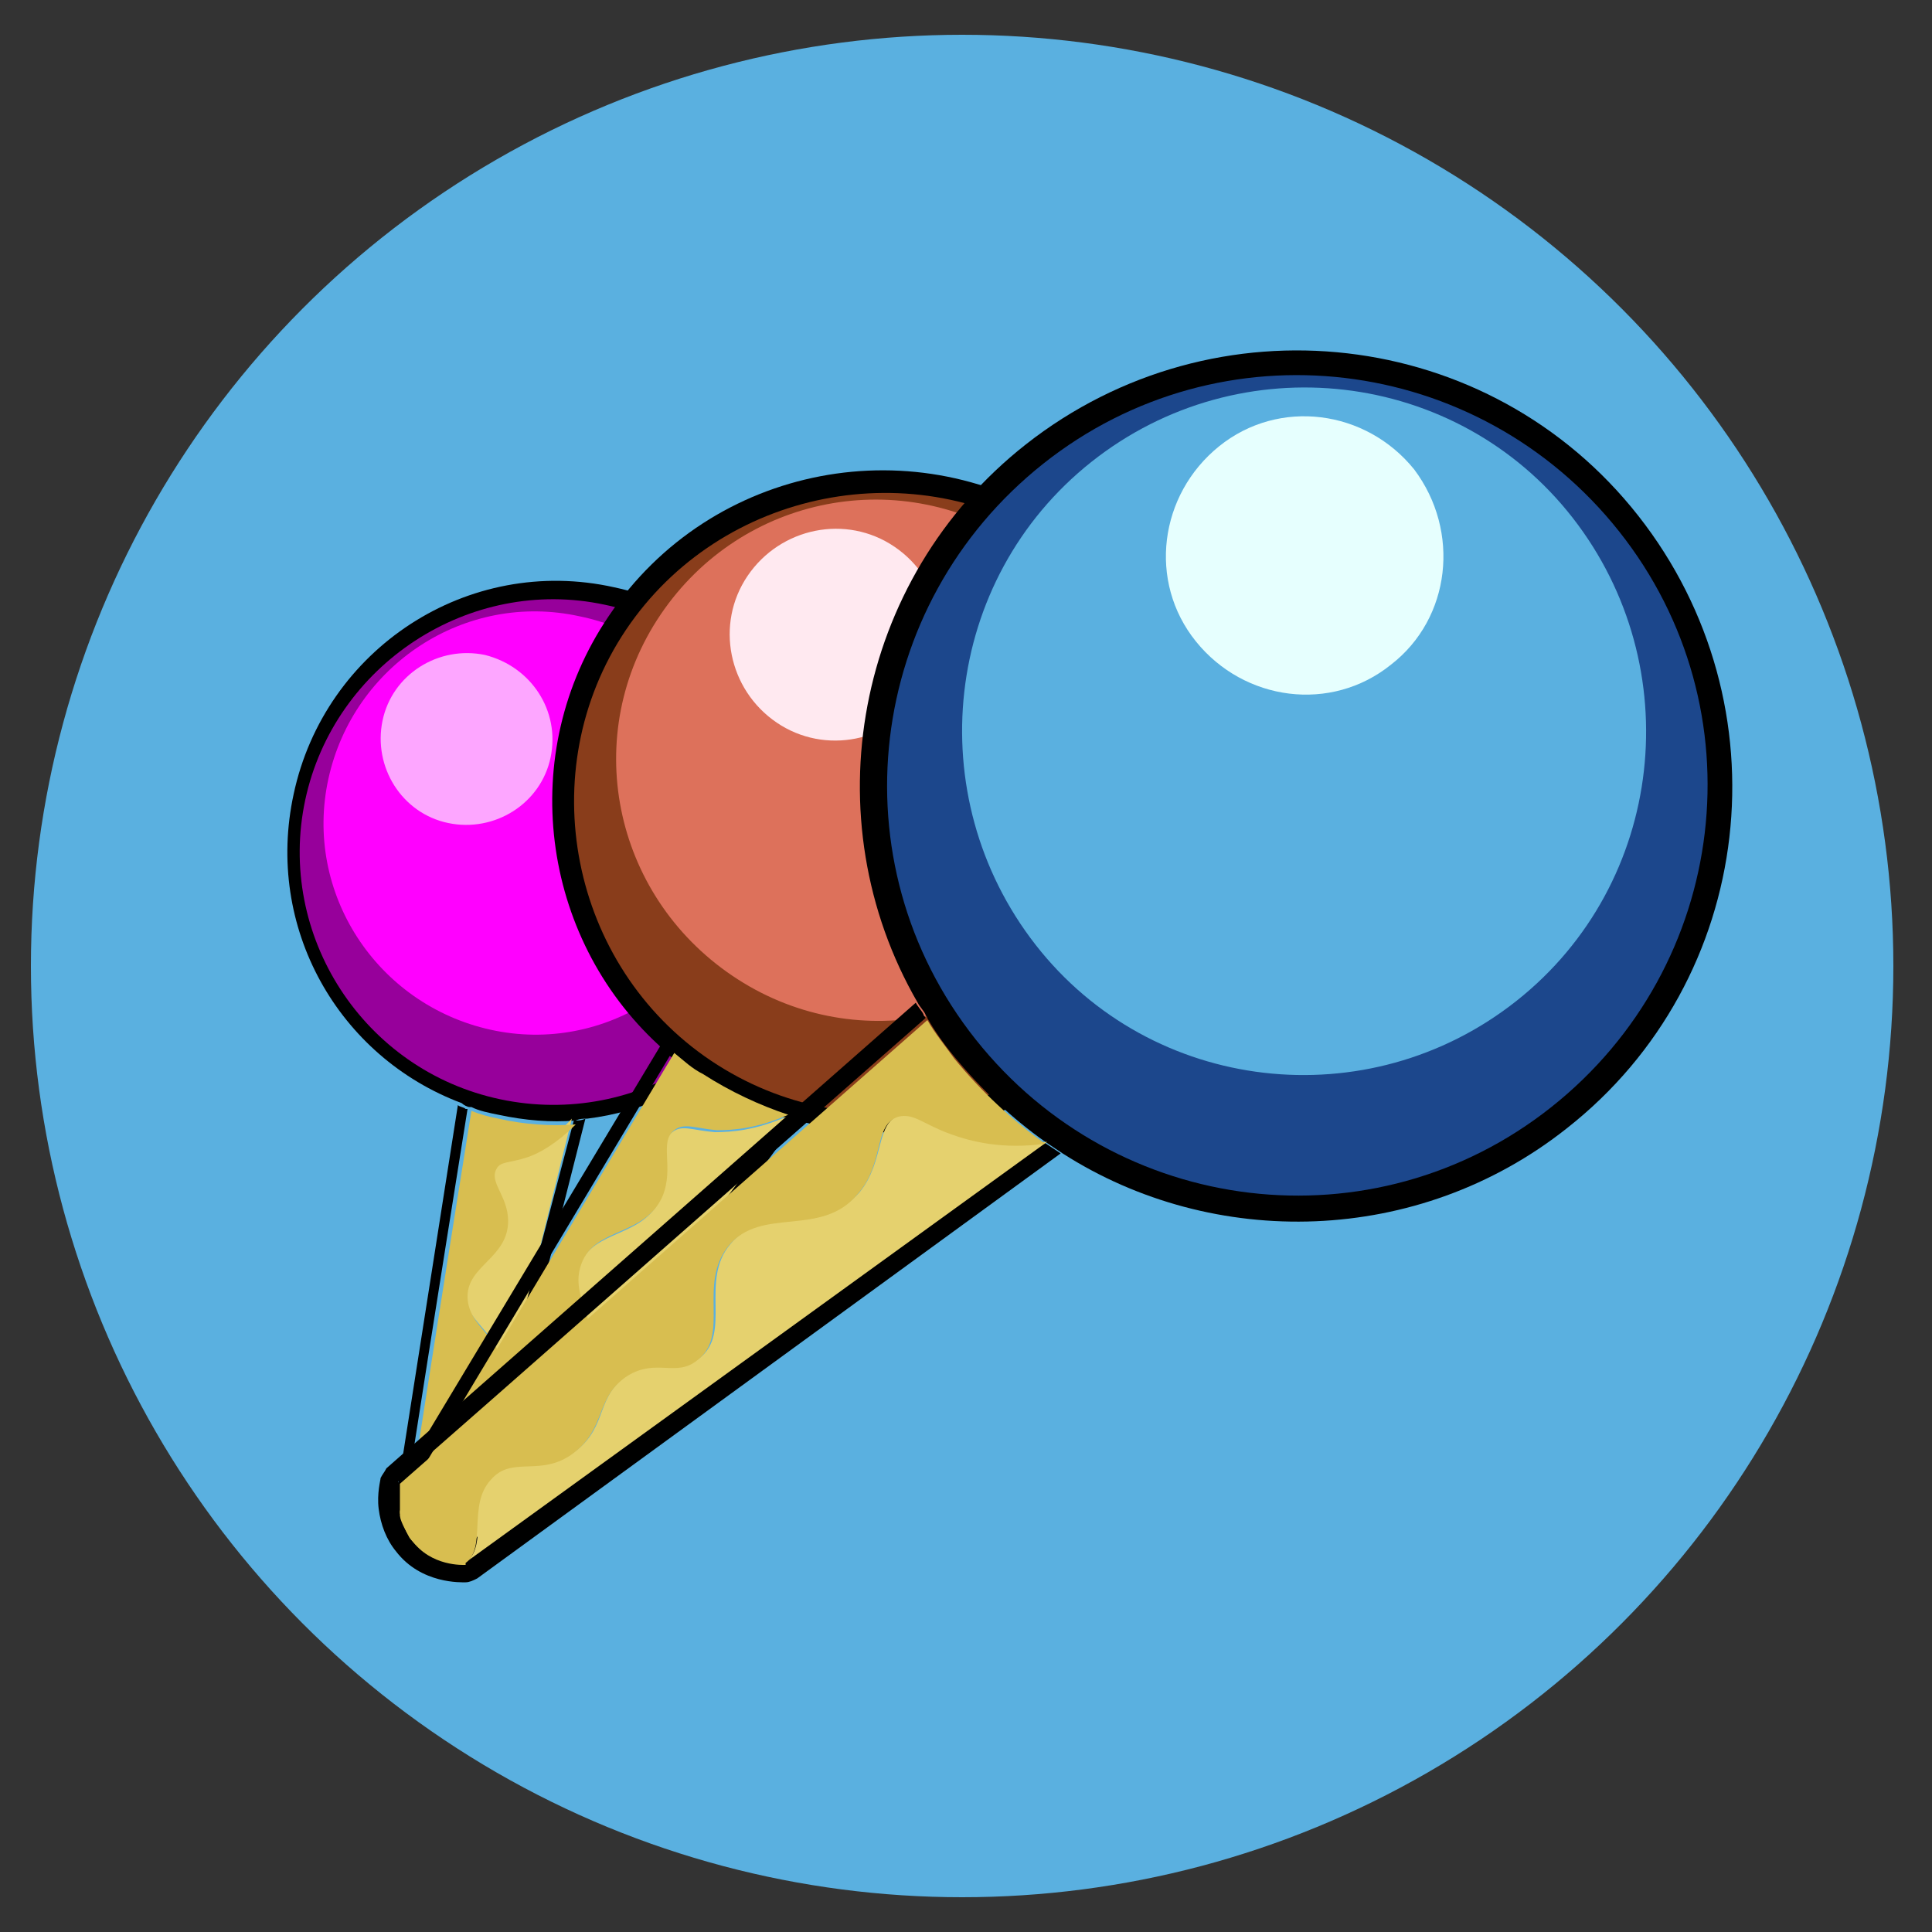 <?xml version="1.0" encoding="utf-8"?>
<!-- Generator: Adobe Illustrator 25.0.0, SVG Export Plug-In . SVG Version: 6.00 Build 0)  -->
<svg id="suckers" version="1.1" xmlns="http://www.w3.org/2000/svg" xmlns:xlink="http://www.w3.org/1999/xlink" x="0px" y="0px"
	 viewBox="0 0 100 100" style="enable-background:new 0 0 100 100;" xml:space="preserve">
<rect x="0" y="0" width="100" height="100" fill="#333333" stroke="none"/>
<style type="text/css">
	.st0{fill:#5AB0E0;}
	.st1{fill:#97009B;}
	.st2{fill:#FF00FF;}
	.st3{fill:#FDA6FF;}
	.st4{fill:#E5D16E;}
	.st5{fill:#D8BE50;}
	.st6{fill:#893D1B;}
	.st7{fill:#DD715B;}
	.st8{fill:#FFE9F0;}
	.st9{fill:#1C478C;}
	.st10{fill:#E6FFFE;}
</style>
<g id="backing">
	<circle class="st0" cx="49.8" cy="50" r="48.2"/>
</g>
<g id="pinkSucker">
	<path d="M30.4,57.9c-0.2,0-0.4,0-0.6,0.1l0,0c-1.3,0.1-2.6,0-4-0.3c-0.5-0.1-1-0.2-1.4-0.4c0,0-0.1,0-0.1,0c-0.1,0-0.3-0.1-0.4-0.2
		c-6.4-2.4-10.2-9.1-8.7-16c1.6-7.5,9-12.4,16.6-10.7c7.5,1.6,12.4,9,10.7,16.6C41,53,36.1,57.2,30.4,57.9z"/>
	<path id="shade_6_" class="st1" d="M41.5,46.8C40,53.9,33,58.4,25.9,56.9c-7.1-1.5-11.6-8.5-10.1-15.5s8.5-11.6,15.5-10.1
		C38.5,32.8,43,39.7,41.5,46.8z"/>
	<path id="color_6_" class="st2" d="M38.4,44.9c-1.3,5.9-7.1,9.7-13,8.4c-5.9-1.3-9.7-7.1-8.4-13s7.1-9.7,13-8.4
		C35.9,33.1,39.7,39,38.4,44.9z"/>
	<path id="light_6_" class="st3" d="M28.5,39.2c-0.5,2.4-2.9,3.9-5.3,3.4s-3.9-2.9-3.4-5.3c0.5-2.4,2.9-3.9,5.3-3.4
		C27.5,34.5,29,36.8,28.5,39.2z"/>
	<g id="stick">
		<path d="M24.5,80.7c-0.1,0.1-1.1,0.9-2.4,0.6c-0.5-0.1-0.9-0.3-1.3-0.7c-0.4-0.4-0.5-0.7-0.6-0.8c0-0.1-0.1-0.2,0-0.3l3.5-22.3
			c0.1,0.1,0.3,0.1,0.4,0.2c0,0,0.1,0,0.1,0c-1.6,10-2.7,17-3.5,22.2c0,0,0,0,0,0.1c0,0,0,0,0,0c0,0,0,0,0,0c0,0,0,0,0,0
			c0,0,0,0.1,0.1,0.1c0,0,0,0,0,0c0,0,0,0,0,0c0,0,0,0,0,0c0,0,0,0,0,0c0,0,0,0,0.1,0.1c0,0,0,0,0.1,0.1c0,0,0,0,0.1,0.1
			c0,0,0,0,0,0c0,0,0.1,0.1,0.1,0.1c0,0,0.1,0.1,0.2,0.1c0.2,0.1,0.4,0.2,0.7,0.3c1,0.2,1.8-0.4,1.8-0.5l0-0.1L29.7,58
			c0.2,0,0.4,0,0.6-0.1l-5.7,22.5C24.6,80.5,24.6,80.6,24.5,80.7z"/>
		<path class="st4" d="M24.1,80.1c0.2-0.8-1.1-1.5-1.1-2.6c0-1,1.2-1.1,1.5-2.4c0.3-1.3-0.6-1.8-0.3-3c0.3-1,1.2-1,1.4-1.8
			c0.3-1.3-1.6-1.9-1.6-3.5c0-1.7,2.1-2.1,2.1-3.9c0-1.3-1-2-0.6-2.7c0.3-0.4,0.8-0.4,1.6-0.6c0.7-0.2,1.6-0.7,2.5-1.7L24.1,80.1z"
			/>
		<path class="st5" d="M24.1,80.2c-0.1,0.1-0.8,0.7-1.8,0.5c-0.3-0.1-0.5-0.2-0.7-0.3c-0.1,0-0.1-0.1-0.2-0.1c0,0-0.1-0.1-0.1-0.1
			c0,0-0.1-0.1-0.1-0.1c0,0,0,0-0.1-0.1c0,0,0,0-0.1-0.1c0,0,0,0,0,0c0,0,0,0,0,0c0,0,0,0,0,0c0,0,0,0,0,0c0,0,0,0,0,0
			c0,0-0.1-0.1-0.1-0.1c0,0,0,0,0,0c0,0,0,0,0,0c0,0,0,0,0,0c0,0,0-0.1,0-0.1c0.8-5.2,1.9-12.2,3.5-22.2c0.5,0.2,0.9,0.3,1.4,0.4
			c1.3,0.3,2.7,0.4,4,0.3l0,0c-1,1-1.9,1.5-2.5,1.7c-0.9,0.3-1.4,0.2-1.6,0.6c-0.4,0.7,0.6,1.4,0.6,2.7c0,1.9-2.1,2.3-2.1,3.9
			c0,1.6,1.9,2.2,1.6,3.5c-0.2,0.9-1.1,0.8-1.4,1.8c-0.4,1.2,0.6,1.7,0.3,3c-0.3,1.3-1.5,1.3-1.5,2.4c0,1.1,1.3,1.7,1.1,2.6
			L24.1,80.2z"/>
	</g>
</g>
<g id="redSucker">
	<path d="M41.3,58c-0.3-0.1-0.5-0.1-0.8-0.2l0,0c-1.5-0.5-3-1.2-4.4-2.1c-0.5-0.3-1-0.7-1.5-1.1c0,0-0.1-0.1-0.1-0.1
		c-0.1-0.1-0.3-0.3-0.4-0.4C28,48.5,26.7,39,31.5,31.9c5.3-7.9,16-9.9,23.8-4.6c7.9,5.3,9.9,16,4.6,23.8
		C55.8,57.3,48.2,59.9,41.3,58z"/>
	<path id="shade_3_" class="st6" d="M59.1,50.5c-5,7.4-15,9.3-22.3,4.4s-9.3-15-4.4-22.3s15-9.3,22.3-4.4S64.1,43.1,59.1,50.5z"/>
	<path id="color_3_" class="st7" d="M56.6,46.9c-4.2,6.2-12.5,7.8-18.7,3.6S30,38,34.2,31.8s12.5-7.8,18.7-3.6S60.7,40.7,56.6,46.9z
		"/>
	<path id="light_3_" class="st8" d="M47.8,35.9c-1.7,2.5-5.1,3.2-7.6,1.5c-2.5-1.7-3.2-5.1-1.5-7.6c1.7-2.5,5.1-3.2,7.6-1.5
		C48.8,30,49.5,33.4,47.8,35.9z"/>
	<path d="M24.2,81.3c-0.2,0.1-1.6,0.6-3-0.4c-0.5-0.3-0.9-0.8-1.1-1.4c-0.2-0.6-0.3-1.1-0.3-1.2c0-0.1,0-0.3,0.1-0.4l14.3-23.8
		c0.1,0.1,0.3,0.3,0.4,0.4c0,0,0.1,0.1,0.1,0.1c-6.4,10.7-10.9,18.2-14.2,23.7c0,0,0,0.1,0,0.1c0,0,0,0,0,0.1c0,0,0,0,0,0
		c0,0,0,0,0,0.1c0,0.1,0,0.1,0,0.2c0,0,0,0,0,0c0,0,0,0,0,0c0,0,0,0,0,0c0,0,0,0,0,0.1c0,0,0,0.1,0,0.1c0,0,0,0.1,0,0.1
		c0,0,0,0.1,0,0.1c0,0,0,0,0,0.1c0,0.1,0.1,0.1,0.1,0.2c0,0.1,0.1,0.1,0.1,0.2c0.2,0.2,0.4,0.5,0.6,0.7c1.1,0.7,2.2,0.3,2.3,0.3
		l0.1-0.1l16.6-22.6c0.3,0.1,0.5,0.2,0.8,0.2L24.5,81C24.4,81.1,24.3,81.2,24.2,81.3z"/>
	<path class="st4" d="M24,80.5c0.5-0.9-0.6-2.2-0.1-3.4c0.5-1.2,1.8-0.7,2.8-2c0.9-1.3,0.1-2.3,1.1-3.5c0.9-1,1.8-0.5,2.4-1.4
		c0.9-1.3-0.9-2.9-0.2-4.7c0.7-1.9,3.3-1.4,4.2-3.5c0.6-1.5-0.2-2.8,0.6-3.4c0.5-0.4,1-0.1,2.2,0c0.9,0,2.1-0.1,3.7-0.8L24,80.5z"/>
	<path class="st5" d="M23.9,80.6c-0.1,0-1.3,0.5-2.3-0.3c-0.3-0.2-0.5-0.4-0.6-0.7c0-0.1-0.1-0.1-0.1-0.2c0-0.1-0.1-0.1-0.1-0.2
		c0-0.1,0-0.1-0.1-0.2c0,0,0-0.1,0-0.1c0,0,0-0.1,0-0.1c0,0,0,0,0-0.1c0,0,0,0,0,0c0,0,0,0,0,0c0,0,0,0,0,0c0,0,0,0,0,0
		c0-0.1,0-0.1,0-0.2c0,0,0,0,0-0.1c0,0,0,0,0,0c0,0,0,0,0-0.1c0-0.1,0-0.1,0-0.1c3.3-5.5,7.8-13,14.2-23.7c0.5,0.4,0.9,0.8,1.5,1.1
		c1.4,0.9,2.9,1.6,4.4,2.1l0,0c-1.6,0.7-2.8,0.8-3.7,0.8c-1.1-0.1-1.7-0.4-2.2,0c-0.8,0.6,0,1.9-0.6,3.4c-0.9,2.1-3.5,1.6-4.2,3.5
		c-0.7,1.8,1.2,3.3,0.2,4.7c-0.6,0.9-1.6,0.4-2.4,1.4c-1,1.2-0.1,2.2-1.1,3.5c-1,1.3-2.3,0.8-2.8,2c-0.5,1.2,0.6,2.6,0.1,3.4
		L23.9,80.6z"/>
</g>
<g id="blueSucker">
	<path d="M55,59.7c-0.3-0.2-0.6-0.4-0.9-0.6l0,0c-1.7-1.2-3.3-2.7-4.7-4.4c-0.5-0.6-1-1.3-1.4-2c0-0.1-0.1-0.1-0.1-0.2
		c-0.1-0.2-0.3-0.4-0.4-0.6c-5.5-9.5-3.3-21.9,5.6-28.9c9.8-7.7,24-6.1,31.7,3.7c7.7,9.8,6.1,24-3.7,31.7
		C73.4,64.5,62.8,64.7,55,59.7z"/>
	<path id="shade_2_" class="st9" d="M80.3,57.3c-9.2,7.3-22.5,5.7-29.8-3.5S44.8,31.3,54,24s22.5-5.7,29.8,3.5S89.5,50,80.3,57.3z"
		/>
	<path id="color_2_" class="st0" d="M78.5,51.8c-7.7,6.1-18.9,4.8-24.9-2.9S48.8,30,56.5,23.9s18.9-4.8,24.9,2.9
		S86.2,45.7,78.5,51.8z"/>
	<path id="light_2_" class="st10" d="M72,34.4c-3.1,2.5-7.6,1.9-10.1-1.2c-2.5-3.1-1.9-7.6,1.2-10.1s7.6-1.9,10.1,1.2
		C75.6,27.5,75.1,32,72,34.4z"/>
	<path d="M24.1,81.9c-0.2,0-2.3,0.1-3.6-1.6c-0.5-0.6-0.8-1.4-0.9-2.2c-0.1-0.8,0.1-1.5,0.1-1.6c0.1-0.2,0.2-0.3,0.3-0.5l27.4-24.1
		c0.1,0.2,0.3,0.4,0.4,0.6c0,0.1,0.1,0.1,0.1,0.2c-12.3,10.8-20.9,18.4-27.3,24c0,0,0,0.1,0,0.1c0,0,0,0.1,0,0.1c0,0,0,0,0,0.1
		c0,0,0,0.1,0,0.1c0,0.1,0,0.1,0,0.2c0,0,0,0,0,0.1c0,0,0,0,0,0.1c0,0,0,0,0,0c0,0,0,0.1,0,0.1c0,0,0,0.1,0,0.1c0,0,0,0.1,0,0.1
		c0,0,0,0.1,0,0.1c0,0,0,0,0,0.1c0,0.1,0,0.2,0,0.2c0,0.1,0,0.2,0.1,0.3c0.1,0.4,0.3,0.7,0.5,1.1c1,1.3,2.7,1.3,2.8,1.3l0.1-0.1
		l29.9-21.7c0.3,0.2,0.6,0.4,0.9,0.6L24.7,81.7C24.5,81.8,24.3,81.9,24.1,81.9z"/>
	<path class="st4" d="M24.2,80.8c1-0.9,0.1-3,1.3-4.3c1.1-1.2,2.6-0.1,4.3-1.4c1.7-1.3,1-2.9,2.8-4c1.5-0.9,2.5,0,3.6-0.8
		c1.7-1.3,0-4,1.6-5.9c1.7-2.1,4.7-0.4,6.7-2.7c1.3-1.6,0.8-3.6,2.1-4c0.8-0.3,1.3,0.4,2.7,0.9c1.1,0.4,2.7,0.8,4.9,0.5L24.2,80.8z"
		/>
	<path class="st5" d="M24.1,81c-0.1,0-1.8,0.1-2.8-1.3c-0.3-0.4-0.4-0.7-0.5-1.1c0-0.1-0.1-0.2-0.1-0.3c0-0.1,0-0.2,0-0.2
		c0-0.1,0-0.2,0-0.2c0,0,0-0.1,0-0.1c0,0,0-0.1,0-0.1c0,0,0-0.1,0-0.1c0,0,0,0,0,0c0,0,0,0,0-0.1c0,0,0,0,0-0.1c0,0,0,0,0,0
		c0-0.1,0-0.2,0-0.2c0,0,0-0.1,0-0.1c0,0,0,0,0-0.1c0,0,0-0.1,0-0.1c0-0.1,0-0.1,0-0.1c6.4-5.6,15-13.2,27.3-24
		c0.4,0.7,0.9,1.3,1.4,2c1.4,1.7,3,3.2,4.7,4.4l0,0c-2.2,0.3-3.8-0.1-4.9-0.5c-1.4-0.5-1.9-1.1-2.7-0.9c-1.3,0.4-0.7,2.4-2.1,4
		c-1.9,2.3-5,0.6-6.7,2.7c-1.6,2,0.1,4.6-1.6,5.9c-1.1,0.9-2.1-0.1-3.6,0.8c-1.7,1.1-1.1,2.7-2.8,4c-1.7,1.3-3.2,0.1-4.3,1.4
		c-1.2,1.3-0.2,3.5-1.3,4.3L24.1,81z"/>
</g>
<defs>
<script>

let icon = document.querySelector("#suckers");

function logMyId() {
	console.log(this.id);
}

icon.addEventListener("click", () => { console.log(this); });

</script>
</defs>
</svg>
